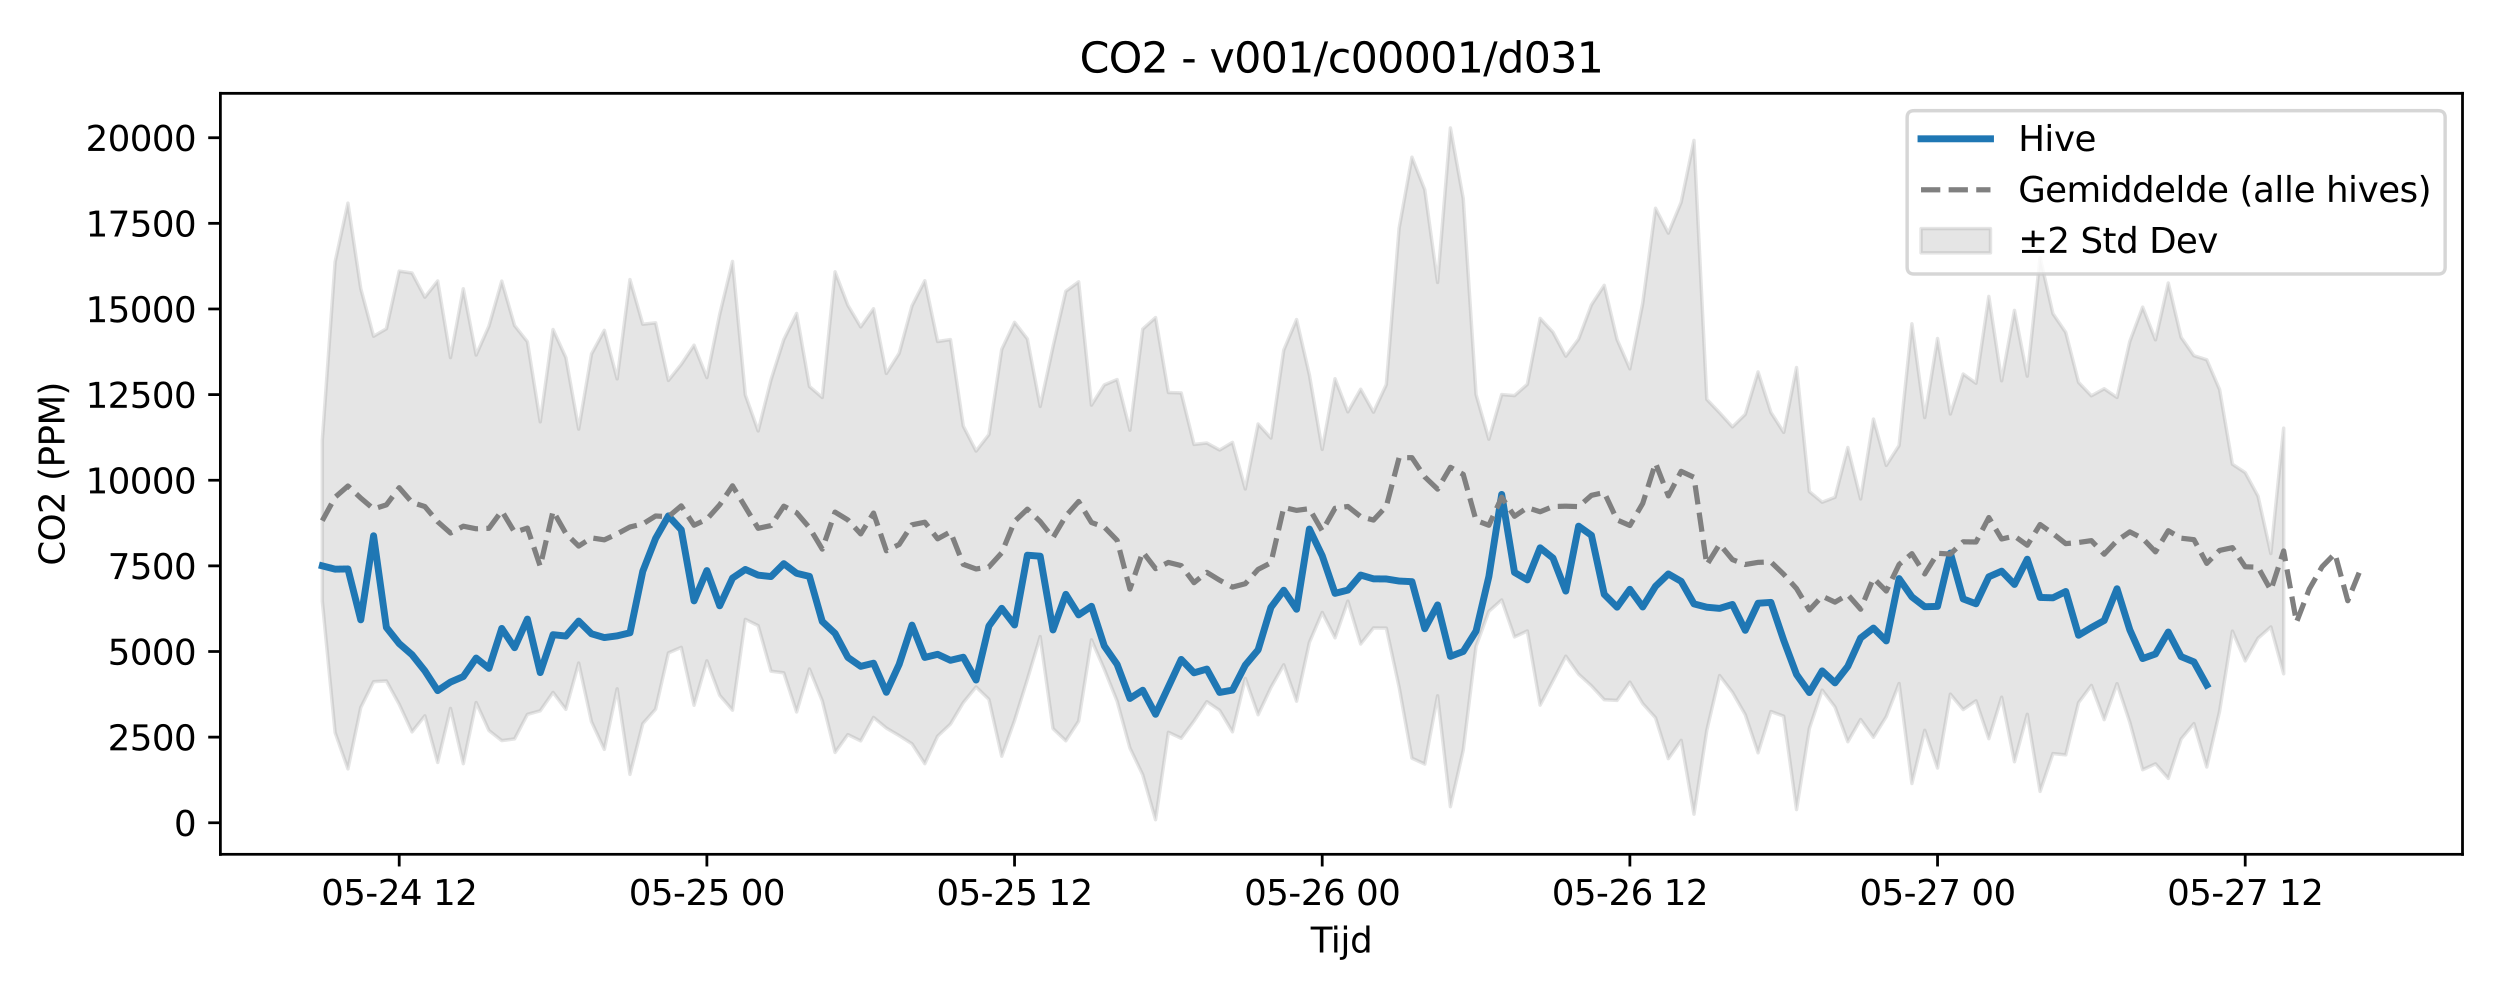 <?xml version="1.0" encoding="utf-8" standalone="no"?>
<!DOCTYPE svg PUBLIC "-//W3C//DTD SVG 1.1//EN"
  "http://www.w3.org/Graphics/SVG/1.1/DTD/svg11.dtd">
<svg xmlns:xlink="http://www.w3.org/1999/xlink" width="720pt" height="288pt" viewBox="0 0 720 288" xmlns="http://www.w3.org/2000/svg" version="1.1">
 <defs>
  <style type="text/css">*{stroke-linejoin: round; stroke-linecap: butt}</style>
 </defs>
 <g id="figure_1">
  <g id="patch_1">
   <path d="M 0 288 
L 720 288 
L 720 0 
L 0 0 
z
" style="fill: #ffffff"/>
  </g>
  <g id="axes_1">
   <g id="patch_2">
    <path d="M 63.47 246.04 
L 709.2 246.04 
L 709.2 26.88 
L 63.47 26.88 
z
" style="fill: #ffffff"/>
   </g>
   <g id="FillBetweenPolyCollection_1">
    <defs>
     <path id="mc19791fa30" d="M 92.821 -161.198 
L 92.821 -114.88 
L 96.513 -77.019 
L 100.205 -66.556 
L 103.897 -84.226 
L 107.589 -91.671 
L 111.281 -91.889 
L 114.973 -85.159 
L 118.665 -77.21 
L 122.357 -81.837 
L 126.049 -68.411 
L 129.741 -83.978 
L 133.433 -68.057 
L 137.125 -85.681 
L 140.817 -77.602 
L 144.509 -74.699 
L 148.201 -75.198 
L 151.893 -82.258 
L 155.585 -83.288 
L 159.277 -88.583 
L 162.969 -83.701 
L 166.661 -97.043 
L 170.353 -80.137 
L 174.045 -72.18 
L 177.737 -89.615 
L 181.429 -64.968 
L 185.121 -79.576 
L 188.813 -83.764 
L 192.505 -99.962 
L 196.197 -101.563 
L 199.889 -84.878 
L 203.581 -97.674 
L 207.273 -87.753 
L 210.965 -83.465 
L 214.657 -109.619 
L 218.349 -107.804 
L 222.041 -94.693 
L 225.733 -94.223 
L 229.425 -82.958 
L 233.117 -95.328 
L 236.809 -86.18 
L 240.501 -71.297 
L 244.193 -76.434 
L 247.885 -74.62 
L 251.577 -81.383 
L 255.269 -78.308 
L 258.961 -76.134 
L 262.653 -73.774 
L 266.345 -68.051 
L 270.037 -75.991 
L 273.729 -79.459 
L 277.421 -85.636 
L 281.113 -90.169 
L 284.805 -86.59 
L 288.497 -70.209 
L 292.189 -80.503 
L 295.881 -92.334 
L 299.573 -104.668 
L 303.265 -78.169 
L 306.957 -74.65 
L 310.649 -80.3 
L 314.341 -103.726 
L 318.033 -95.259 
L 321.725 -86.086 
L 325.417 -72.586 
L 329.109 -64.861 
L 332.801 -51.922 
L 336.493 -77.099 
L 340.185 -75.369 
L 343.877 -80.362 
L 347.569 -85.912 
L 351.261 -83.409 
L 354.953 -77.233 
L 358.645 -92.607 
L 362.337 -82.143 
L 366.029 -90.005 
L 369.721 -96.538 
L 373.413 -86.05 
L 377.105 -102.989 
L 380.797 -111.616 
L 384.489 -104.304 
L 388.181 -114.879 
L 391.873 -102.519 
L 395.565 -107.147 
L 399.257 -107.103 
L 402.949 -90.116 
L 406.641 -69.644 
L 410.333 -67.937 
L 414.025 -87.611 
L 417.717 -55.672 
L 421.409 -71.935 
L 425.101 -101.881 
L 428.793 -111.933 
L 432.485 -115.22 
L 436.177 -104.557 
L 439.869 -106.288 
L 443.561 -84.926 
L 447.253 -91.91 
L 450.945 -99.021 
L 454.637 -93.837 
L 458.329 -90.491 
L 462.021 -86.479 
L 465.713 -86.29 
L 469.405 -91.539 
L 473.097 -85.381 
L 476.789 -81.266 
L 480.481 -69.502 
L 484.173 -74.78 
L 487.865 -53.511 
L 491.557 -77.658 
L 495.249 -93.443 
L 498.941 -88.607 
L 502.633 -82.178 
L 506.325 -71.191 
L 510.017 -83.08 
L 513.709 -81.737 
L 517.401 -54.832 
L 521.093 -78.198 
L 524.785 -89.237 
L 528.477 -84.38 
L 532.169 -74.37 
L 535.861 -80.794 
L 539.553 -75.671 
L 543.245 -81.599 
L 546.937 -91.154 
L 550.629 -62.337 
L 554.321 -77.671 
L 558.013 -66.802 
L 561.705 -88.087 
L 565.397 -83.638 
L 569.089 -86.172 
L 572.781 -75.256 
L 576.473 -87.206 
L 580.165 -68.607 
L 583.857 -82.286 
L 587.549 -60.064 
L 591.241 -70.975 
L 594.933 -70.595 
L 598.625 -85.647 
L 602.317 -90.593 
L 606.009 -80.731 
L 609.701 -91.096 
L 613.393 -79.972 
L 617.085 -66.32 
L 620.777 -68.007 
L 624.469 -63.81 
L 628.161 -75.148 
L 631.853 -79.601 
L 635.545 -67.099 
L 639.237 -83.131 
L 642.929 -106.243 
L 646.621 -97.657 
L 650.313 -104.204 
L 654.005 -107.452 
L 657.697 -93.946 
L 657.697 -164.709 
L 657.697 -164.709 
L 654.005 -128.573 
L 650.313 -145.093 
L 646.621 -151.879 
L 642.929 -154.314 
L 639.237 -175.83 
L 635.545 -184.393 
L 631.853 -185.555 
L 628.161 -190.863 
L 624.469 -206.497 
L 620.777 -190.124 
L 617.085 -199.547 
L 613.393 -189.683 
L 609.701 -173.523 
L 606.009 -176.043 
L 602.317 -174.006 
L 598.625 -177.885 
L 594.933 -192.266 
L 591.241 -197.677 
L 587.549 -213.821 
L 583.857 -179.66 
L 580.165 -198.612 
L 576.473 -178.333 
L 572.781 -202.637 
L 569.089 -177.631 
L 565.397 -180.282 
L 561.705 -168.761 
L 558.013 -190.515 
L 554.321 -167.745 
L 550.629 -194.757 
L 546.937 -159.707 
L 543.245 -153.961 
L 539.553 -167.312 
L 535.861 -144.293 
L 532.169 -159.122 
L 528.477 -144.785 
L 524.785 -143.363 
L 521.093 -146.423 
L 517.401 -182.154 
L 513.709 -163.462 
L 510.017 -169.251 
L 506.325 -180.89 
L 502.633 -168.673 
L 498.941 -165.054 
L 495.249 -169.13 
L 491.557 -172.977 
L 487.865 -247.566 
L 484.173 -229.729 
L 480.481 -220.857 
L 476.789 -228.027 
L 473.097 -200.628 
L 469.405 -181.774 
L 465.713 -190.231 
L 462.021 -205.832 
L 458.329 -200.197 
L 454.637 -190.349 
L 450.945 -185.421 
L 447.253 -192.324 
L 443.561 -196.3 
L 439.869 -177.308 
L 436.177 -174.062 
L 432.485 -174.373 
L 428.793 -161.507 
L 425.101 -174.38 
L 421.409 -230.834 
L 417.717 -251.158 
L 414.025 -206.643 
L 410.333 -233.367 
L 406.641 -242.734 
L 402.949 -222.295 
L 399.257 -177.239 
L 395.565 -169.291 
L 391.873 -175.906 
L 388.181 -169.389 
L 384.489 -178.925 
L 380.797 -158.568 
L 377.105 -180.019 
L 373.413 -195.972 
L 369.721 -187.162 
L 366.029 -161.844 
L 362.337 -165.895 
L 358.645 -147.176 
L 354.953 -160.6 
L 351.261 -158.396 
L 347.569 -160.421 
L 343.877 -160.007 
L 340.185 -174.848 
L 336.493 -174.953 
L 332.801 -196.54 
L 329.109 -193.228 
L 325.417 -164.099 
L 321.725 -178.695 
L 318.033 -177.146 
L 314.341 -171.321 
L 310.649 -206.839 
L 306.957 -204.124 
L 303.265 -188.127 
L 299.573 -170.939 
L 295.881 -190.393 
L 292.189 -195.177 
L 288.497 -187.37 
L 284.805 -162.854 
L 281.113 -158.102 
L 277.421 -165.312 
L 273.729 -190.208 
L 270.037 -189.643 
L 266.345 -207.154 
L 262.653 -199.933 
L 258.961 -186.258 
L 255.269 -180.446 
L 251.577 -199.084 
L 247.885 -193.852 
L 244.193 -200.08 
L 240.501 -209.724 
L 236.809 -173.524 
L 233.117 -176.707 
L 229.425 -197.728 
L 225.733 -190.209 
L 222.041 -178.582 
L 218.349 -163.887 
L 214.657 -174.266 
L 210.965 -212.708 
L 207.273 -197.469 
L 203.581 -179.252 
L 199.889 -188.586 
L 196.197 -183.063 
L 192.505 -178.434 
L 188.813 -195.025 
L 185.121 -194.627 
L 181.429 -207.498 
L 177.737 -178.886 
L 174.045 -192.867 
L 170.353 -186.048 
L 166.661 -164.414 
L 162.969 -185.01 
L 159.277 -193.104 
L 155.585 -166.5 
L 151.893 -189.577 
L 148.201 -194.237 
L 144.509 -207.041 
L 140.817 -194.094 
L 137.125 -185.749 
L 133.433 -204.843 
L 129.741 -185.007 
L 126.049 -207.093 
L 122.357 -202.4 
L 118.665 -209.374 
L 114.973 -209.922 
L 111.281 -193.316 
L 107.589 -191.162 
L 103.897 -204.897 
L 100.205 -229.493 
L 96.513 -212.601 
L 92.821 -161.198 
z
" style="stroke: #808080; stroke-opacity: 0.2"/>
    </defs>
    <g clip-path="url(#p6716d8d3ad)">
     <use xlink:href="#mc19791fa30" x="0" y="288" style="fill: #808080; fill-opacity: 0.2; stroke: #808080; stroke-opacity: 0.2"/>
    </g>
   </g>
   <g id="matplotlib.axis_1">
    <g id="xtick_1">
     <g id="line2d_1">
      <defs>
       <path id="m8160d47eeb" d="M 0 0 
L 0 3.5 
" style="stroke: #000000; stroke-width: 0.8"/>
      </defs>
      <g>
       <use xlink:href="#m8160d47eeb" x="114.973" y="246.04" style="stroke: #000000; stroke-width: 0.8"/>
      </g>
     </g>
     <g id="text_1">
      <!-- 05-24 12 -->
      <g transform="translate(92.493 260.638) scale(0.1 -0.1)">
       <defs>
        <path id="DejaVuSans-30" d="M 2034 4250 
Q 1547 4250 1301 3770 
Q 1056 3291 1056 2328 
Q 1056 1369 1301 889 
Q 1547 409 2034 409 
Q 2525 409 2770 889 
Q 3016 1369 3016 2328 
Q 3016 3291 2770 3770 
Q 2525 4250 2034 4250 
z
M 2034 4750 
Q 2819 4750 3233 4129 
Q 3647 3509 3647 2328 
Q 3647 1150 3233 529 
Q 2819 -91 2034 -91 
Q 1250 -91 836 529 
Q 422 1150 422 2328 
Q 422 3509 836 4129 
Q 1250 4750 2034 4750 
z
" transform="scale(0.016)"/>
        <path id="DejaVuSans-35" d="M 691 4666 
L 3169 4666 
L 3169 4134 
L 1269 4134 
L 1269 2991 
Q 1406 3038 1543 3061 
Q 1681 3084 1819 3084 
Q 2600 3084 3056 2656 
Q 3513 2228 3513 1497 
Q 3513 744 3044 326 
Q 2575 -91 1722 -91 
Q 1428 -91 1123 -41 
Q 819 9 494 109 
L 494 744 
Q 775 591 1075 516 
Q 1375 441 1709 441 
Q 2250 441 2565 725 
Q 2881 1009 2881 1497 
Q 2881 1984 2565 2268 
Q 2250 2553 1709 2553 
Q 1456 2553 1204 2497 
Q 953 2441 691 2322 
L 691 4666 
z
" transform="scale(0.016)"/>
        <path id="DejaVuSans-2d" d="M 313 2009 
L 1997 2009 
L 1997 1497 
L 313 1497 
L 313 2009 
z
" transform="scale(0.016)"/>
        <path id="DejaVuSans-32" d="M 1228 531 
L 3431 531 
L 3431 0 
L 469 0 
L 469 531 
Q 828 903 1448 1529 
Q 2069 2156 2228 2338 
Q 2531 2678 2651 2914 
Q 2772 3150 2772 3378 
Q 2772 3750 2511 3984 
Q 2250 4219 1831 4219 
Q 1534 4219 1204 4116 
Q 875 4013 500 3803 
L 500 4441 
Q 881 4594 1212 4672 
Q 1544 4750 1819 4750 
Q 2544 4750 2975 4387 
Q 3406 4025 3406 3419 
Q 3406 3131 3298 2873 
Q 3191 2616 2906 2266 
Q 2828 2175 2409 1742 
Q 1991 1309 1228 531 
z
" transform="scale(0.016)"/>
        <path id="DejaVuSans-34" d="M 2419 4116 
L 825 1625 
L 2419 1625 
L 2419 4116 
z
M 2253 4666 
L 3047 4666 
L 3047 1625 
L 3713 1625 
L 3713 1100 
L 3047 1100 
L 3047 0 
L 2419 0 
L 2419 1100 
L 313 1100 
L 313 1709 
L 2253 4666 
z
" transform="scale(0.016)"/>
        <path id="DejaVuSans-20" transform="scale(0.016)"/>
        <path id="DejaVuSans-31" d="M 794 531 
L 1825 531 
L 1825 4091 
L 703 3866 
L 703 4441 
L 1819 4666 
L 2450 4666 
L 2450 531 
L 3481 531 
L 3481 0 
L 794 0 
L 794 531 
z
" transform="scale(0.016)"/>
       </defs>
       <use xlink:href="#DejaVuSans-30"/>
       <use xlink:href="#DejaVuSans-35" transform="translate(63.623 0)"/>
       <use xlink:href="#DejaVuSans-2d" transform="translate(127.246 0)"/>
       <use xlink:href="#DejaVuSans-32" transform="translate(163.33 0)"/>
       <use xlink:href="#DejaVuSans-34" transform="translate(226.953 0)"/>
       <use xlink:href="#DejaVuSans-20" transform="translate(290.576 0)"/>
       <use xlink:href="#DejaVuSans-31" transform="translate(322.363 0)"/>
       <use xlink:href="#DejaVuSans-32" transform="translate(385.986 0)"/>
      </g>
     </g>
    </g>
    <g id="xtick_2">
     <g id="line2d_2">
      <g>
       <use xlink:href="#m8160d47eeb" x="203.581" y="246.04" style="stroke: #000000; stroke-width: 0.8"/>
      </g>
     </g>
     <g id="text_2">
      <!-- 05-25 00 -->
      <g transform="translate(181.101 260.638) scale(0.1 -0.1)">
       <use xlink:href="#DejaVuSans-30"/>
       <use xlink:href="#DejaVuSans-35" transform="translate(63.623 0)"/>
       <use xlink:href="#DejaVuSans-2d" transform="translate(127.246 0)"/>
       <use xlink:href="#DejaVuSans-32" transform="translate(163.33 0)"/>
       <use xlink:href="#DejaVuSans-35" transform="translate(226.953 0)"/>
       <use xlink:href="#DejaVuSans-20" transform="translate(290.576 0)"/>
       <use xlink:href="#DejaVuSans-30" transform="translate(322.363 0)"/>
       <use xlink:href="#DejaVuSans-30" transform="translate(385.986 0)"/>
      </g>
     </g>
    </g>
    <g id="xtick_3">
     <g id="line2d_3">
      <g>
       <use xlink:href="#m8160d47eeb" x="292.189" y="246.04" style="stroke: #000000; stroke-width: 0.8"/>
      </g>
     </g>
     <g id="text_3">
      <!-- 05-25 12 -->
      <g transform="translate(269.709 260.638) scale(0.1 -0.1)">
       <use xlink:href="#DejaVuSans-30"/>
       <use xlink:href="#DejaVuSans-35" transform="translate(63.623 0)"/>
       <use xlink:href="#DejaVuSans-2d" transform="translate(127.246 0)"/>
       <use xlink:href="#DejaVuSans-32" transform="translate(163.33 0)"/>
       <use xlink:href="#DejaVuSans-35" transform="translate(226.953 0)"/>
       <use xlink:href="#DejaVuSans-20" transform="translate(290.576 0)"/>
       <use xlink:href="#DejaVuSans-31" transform="translate(322.363 0)"/>
       <use xlink:href="#DejaVuSans-32" transform="translate(385.986 0)"/>
      </g>
     </g>
    </g>
    <g id="xtick_4">
     <g id="line2d_4">
      <g>
       <use xlink:href="#m8160d47eeb" x="380.797" y="246.04" style="stroke: #000000; stroke-width: 0.8"/>
      </g>
     </g>
     <g id="text_4">
      <!-- 05-26 00 -->
      <g transform="translate(358.317 260.638) scale(0.1 -0.1)">
       <defs>
        <path id="DejaVuSans-36" d="M 2113 2584 
Q 1688 2584 1439 2293 
Q 1191 2003 1191 1497 
Q 1191 994 1439 701 
Q 1688 409 2113 409 
Q 2538 409 2786 701 
Q 3034 994 3034 1497 
Q 3034 2003 2786 2293 
Q 2538 2584 2113 2584 
z
M 3366 4563 
L 3366 3988 
Q 3128 4100 2886 4159 
Q 2644 4219 2406 4219 
Q 1781 4219 1451 3797 
Q 1122 3375 1075 2522 
Q 1259 2794 1537 2939 
Q 1816 3084 2150 3084 
Q 2853 3084 3261 2657 
Q 3669 2231 3669 1497 
Q 3669 778 3244 343 
Q 2819 -91 2113 -91 
Q 1303 -91 875 529 
Q 447 1150 447 2328 
Q 447 3434 972 4092 
Q 1497 4750 2381 4750 
Q 2619 4750 2861 4703 
Q 3103 4656 3366 4563 
z
" transform="scale(0.016)"/>
       </defs>
       <use xlink:href="#DejaVuSans-30"/>
       <use xlink:href="#DejaVuSans-35" transform="translate(63.623 0)"/>
       <use xlink:href="#DejaVuSans-2d" transform="translate(127.246 0)"/>
       <use xlink:href="#DejaVuSans-32" transform="translate(163.33 0)"/>
       <use xlink:href="#DejaVuSans-36" transform="translate(226.953 0)"/>
       <use xlink:href="#DejaVuSans-20" transform="translate(290.576 0)"/>
       <use xlink:href="#DejaVuSans-30" transform="translate(322.363 0)"/>
       <use xlink:href="#DejaVuSans-30" transform="translate(385.986 0)"/>
      </g>
     </g>
    </g>
    <g id="xtick_5">
     <g id="line2d_5">
      <g>
       <use xlink:href="#m8160d47eeb" x="469.405" y="246.04" style="stroke: #000000; stroke-width: 0.8"/>
      </g>
     </g>
     <g id="text_5">
      <!-- 05-26 12 -->
      <g transform="translate(446.924 260.638) scale(0.1 -0.1)">
       <use xlink:href="#DejaVuSans-30"/>
       <use xlink:href="#DejaVuSans-35" transform="translate(63.623 0)"/>
       <use xlink:href="#DejaVuSans-2d" transform="translate(127.246 0)"/>
       <use xlink:href="#DejaVuSans-32" transform="translate(163.33 0)"/>
       <use xlink:href="#DejaVuSans-36" transform="translate(226.953 0)"/>
       <use xlink:href="#DejaVuSans-20" transform="translate(290.576 0)"/>
       <use xlink:href="#DejaVuSans-31" transform="translate(322.363 0)"/>
       <use xlink:href="#DejaVuSans-32" transform="translate(385.986 0)"/>
      </g>
     </g>
    </g>
    <g id="xtick_6">
     <g id="line2d_6">
      <g>
       <use xlink:href="#m8160d47eeb" x="558.013" y="246.04" style="stroke: #000000; stroke-width: 0.8"/>
      </g>
     </g>
     <g id="text_6">
      <!-- 05-27 00 -->
      <g transform="translate(535.532 260.638) scale(0.1 -0.1)">
       <defs>
        <path id="DejaVuSans-37" d="M 525 4666 
L 3525 4666 
L 3525 4397 
L 1831 0 
L 1172 0 
L 2766 4134 
L 525 4134 
L 525 4666 
z
" transform="scale(0.016)"/>
       </defs>
       <use xlink:href="#DejaVuSans-30"/>
       <use xlink:href="#DejaVuSans-35" transform="translate(63.623 0)"/>
       <use xlink:href="#DejaVuSans-2d" transform="translate(127.246 0)"/>
       <use xlink:href="#DejaVuSans-32" transform="translate(163.33 0)"/>
       <use xlink:href="#DejaVuSans-37" transform="translate(226.953 0)"/>
       <use xlink:href="#DejaVuSans-20" transform="translate(290.576 0)"/>
       <use xlink:href="#DejaVuSans-30" transform="translate(322.363 0)"/>
       <use xlink:href="#DejaVuSans-30" transform="translate(385.986 0)"/>
      </g>
     </g>
    </g>
    <g id="xtick_7">
     <g id="line2d_7">
      <g>
       <use xlink:href="#m8160d47eeb" x="646.621" y="246.04" style="stroke: #000000; stroke-width: 0.8"/>
      </g>
     </g>
     <g id="text_7">
      <!-- 05-27 12 -->
      <g transform="translate(624.14 260.638) scale(0.1 -0.1)">
       <use xlink:href="#DejaVuSans-30"/>
       <use xlink:href="#DejaVuSans-35" transform="translate(63.623 0)"/>
       <use xlink:href="#DejaVuSans-2d" transform="translate(127.246 0)"/>
       <use xlink:href="#DejaVuSans-32" transform="translate(163.33 0)"/>
       <use xlink:href="#DejaVuSans-37" transform="translate(226.953 0)"/>
       <use xlink:href="#DejaVuSans-20" transform="translate(290.576 0)"/>
       <use xlink:href="#DejaVuSans-31" transform="translate(322.363 0)"/>
       <use xlink:href="#DejaVuSans-32" transform="translate(385.986 0)"/>
      </g>
     </g>
    </g>
    <g id="text_8">
     <!-- Tijd -->
     <g transform="translate(377.485 274.317) scale(0.1 -0.1)">
      <defs>
       <path id="DejaVuSans-54" d="M -19 4666 
L 3928 4666 
L 3928 4134 
L 2272 4134 
L 2272 0 
L 1638 0 
L 1638 4134 
L -19 4134 
L -19 4666 
z
" transform="scale(0.016)"/>
       <path id="DejaVuSans-69" d="M 603 3500 
L 1178 3500 
L 1178 0 
L 603 0 
L 603 3500 
z
M 603 4863 
L 1178 4863 
L 1178 4134 
L 603 4134 
L 603 4863 
z
" transform="scale(0.016)"/>
       <path id="DejaVuSans-6a" d="M 603 3500 
L 1178 3500 
L 1178 -63 
Q 1178 -731 923 -1031 
Q 669 -1331 103 -1331 
L -116 -1331 
L -116 -844 
L 38 -844 
Q 366 -844 484 -692 
Q 603 -541 603 -63 
L 603 3500 
z
M 603 4863 
L 1178 4863 
L 1178 4134 
L 603 4134 
L 603 4863 
z
" transform="scale(0.016)"/>
       <path id="DejaVuSans-64" d="M 2906 2969 
L 2906 4863 
L 3481 4863 
L 3481 0 
L 2906 0 
L 2906 525 
Q 2725 213 2448 61 
Q 2172 -91 1784 -91 
Q 1150 -91 751 415 
Q 353 922 353 1747 
Q 353 2572 751 3078 
Q 1150 3584 1784 3584 
Q 2172 3584 2448 3432 
Q 2725 3281 2906 2969 
z
M 947 1747 
Q 947 1113 1208 752 
Q 1469 391 1925 391 
Q 2381 391 2643 752 
Q 2906 1113 2906 1747 
Q 2906 2381 2643 2742 
Q 2381 3103 1925 3103 
Q 1469 3103 1208 2742 
Q 947 2381 947 1747 
z
" transform="scale(0.016)"/>
      </defs>
      <use xlink:href="#DejaVuSans-54"/>
      <use xlink:href="#DejaVuSans-69" transform="translate(57.959 0)"/>
      <use xlink:href="#DejaVuSans-6a" transform="translate(85.742 0)"/>
      <use xlink:href="#DejaVuSans-64" transform="translate(113.525 0)"/>
     </g>
    </g>
   </g>
   <g id="matplotlib.axis_2">
    <g id="ytick_1">
     <g id="line2d_8">
      <defs>
       <path id="m7760400a8f" d="M 0 0 
L -3.5 0 
" style="stroke: #000000; stroke-width: 0.8"/>
      </defs>
      <g>
       <use xlink:href="#m7760400a8f" x="63.47" y="236.954" style="stroke: #000000; stroke-width: 0.8"/>
      </g>
     </g>
     <g id="text_9">
      <!-- 0 -->
      <g transform="translate(50.108 240.753) scale(0.1 -0.1)">
       <use xlink:href="#DejaVuSans-30"/>
      </g>
     </g>
    </g>
    <g id="ytick_2">
     <g id="line2d_9">
      <g>
       <use xlink:href="#m7760400a8f" x="63.47" y="212.292" style="stroke: #000000; stroke-width: 0.8"/>
      </g>
     </g>
     <g id="text_10">
      <!-- 2500 -->
      <g transform="translate(31.02 216.091) scale(0.1 -0.1)">
       <use xlink:href="#DejaVuSans-32"/>
       <use xlink:href="#DejaVuSans-35" transform="translate(63.623 0)"/>
       <use xlink:href="#DejaVuSans-30" transform="translate(127.246 0)"/>
       <use xlink:href="#DejaVuSans-30" transform="translate(190.869 0)"/>
      </g>
     </g>
    </g>
    <g id="ytick_3">
     <g id="line2d_10">
      <g>
       <use xlink:href="#m7760400a8f" x="63.47" y="187.631" style="stroke: #000000; stroke-width: 0.8"/>
      </g>
     </g>
     <g id="text_11">
      <!-- 5000 -->
      <g transform="translate(31.02 191.43) scale(0.1 -0.1)">
       <use xlink:href="#DejaVuSans-35"/>
       <use xlink:href="#DejaVuSans-30" transform="translate(63.623 0)"/>
       <use xlink:href="#DejaVuSans-30" transform="translate(127.246 0)"/>
       <use xlink:href="#DejaVuSans-30" transform="translate(190.869 0)"/>
      </g>
     </g>
    </g>
    <g id="ytick_4">
     <g id="line2d_11">
      <g>
       <use xlink:href="#m7760400a8f" x="63.47" y="162.969" style="stroke: #000000; stroke-width: 0.8"/>
      </g>
     </g>
     <g id="text_12">
      <!-- 7500 -->
      <g transform="translate(31.02 166.768) scale(0.1 -0.1)">
       <use xlink:href="#DejaVuSans-37"/>
       <use xlink:href="#DejaVuSans-35" transform="translate(63.623 0)"/>
       <use xlink:href="#DejaVuSans-30" transform="translate(127.246 0)"/>
       <use xlink:href="#DejaVuSans-30" transform="translate(190.869 0)"/>
      </g>
     </g>
    </g>
    <g id="ytick_5">
     <g id="line2d_12">
      <g>
       <use xlink:href="#m7760400a8f" x="63.47" y="138.308" style="stroke: #000000; stroke-width: 0.8"/>
      </g>
     </g>
     <g id="text_13">
      <!-- 10000 -->
      <g transform="translate(24.657 142.107) scale(0.1 -0.1)">
       <use xlink:href="#DejaVuSans-31"/>
       <use xlink:href="#DejaVuSans-30" transform="translate(63.623 0)"/>
       <use xlink:href="#DejaVuSans-30" transform="translate(127.246 0)"/>
       <use xlink:href="#DejaVuSans-30" transform="translate(190.869 0)"/>
       <use xlink:href="#DejaVuSans-30" transform="translate(254.492 0)"/>
      </g>
     </g>
    </g>
    <g id="ytick_6">
     <g id="line2d_13">
      <g>
       <use xlink:href="#m7760400a8f" x="63.47" y="113.646" style="stroke: #000000; stroke-width: 0.8"/>
      </g>
     </g>
     <g id="text_14">
      <!-- 12500 -->
      <g transform="translate(24.657 117.445) scale(0.1 -0.1)">
       <use xlink:href="#DejaVuSans-31"/>
       <use xlink:href="#DejaVuSans-32" transform="translate(63.623 0)"/>
       <use xlink:href="#DejaVuSans-35" transform="translate(127.246 0)"/>
       <use xlink:href="#DejaVuSans-30" transform="translate(190.869 0)"/>
       <use xlink:href="#DejaVuSans-30" transform="translate(254.492 0)"/>
      </g>
     </g>
    </g>
    <g id="ytick_7">
     <g id="line2d_14">
      <g>
       <use xlink:href="#m7760400a8f" x="63.47" y="88.984" style="stroke: #000000; stroke-width: 0.8"/>
      </g>
     </g>
     <g id="text_15">
      <!-- 15000 -->
      <g transform="translate(24.657 92.784) scale(0.1 -0.1)">
       <use xlink:href="#DejaVuSans-31"/>
       <use xlink:href="#DejaVuSans-35" transform="translate(63.623 0)"/>
       <use xlink:href="#DejaVuSans-30" transform="translate(127.246 0)"/>
       <use xlink:href="#DejaVuSans-30" transform="translate(190.869 0)"/>
       <use xlink:href="#DejaVuSans-30" transform="translate(254.492 0)"/>
      </g>
     </g>
    </g>
    <g id="ytick_8">
     <g id="line2d_15">
      <g>
       <use xlink:href="#m7760400a8f" x="63.47" y="64.323" style="stroke: #000000; stroke-width: 0.8"/>
      </g>
     </g>
     <g id="text_16">
      <!-- 17500 -->
      <g transform="translate(24.657 68.122) scale(0.1 -0.1)">
       <use xlink:href="#DejaVuSans-31"/>
       <use xlink:href="#DejaVuSans-37" transform="translate(63.623 0)"/>
       <use xlink:href="#DejaVuSans-35" transform="translate(127.246 0)"/>
       <use xlink:href="#DejaVuSans-30" transform="translate(190.869 0)"/>
       <use xlink:href="#DejaVuSans-30" transform="translate(254.492 0)"/>
      </g>
     </g>
    </g>
    <g id="ytick_9">
     <g id="line2d_16">
      <g>
       <use xlink:href="#m7760400a8f" x="63.47" y="39.661" style="stroke: #000000; stroke-width: 0.8"/>
      </g>
     </g>
     <g id="text_17">
      <!-- 20000 -->
      <g transform="translate(24.657 43.46) scale(0.1 -0.1)">
       <use xlink:href="#DejaVuSans-32"/>
       <use xlink:href="#DejaVuSans-30" transform="translate(63.623 0)"/>
       <use xlink:href="#DejaVuSans-30" transform="translate(127.246 0)"/>
       <use xlink:href="#DejaVuSans-30" transform="translate(190.869 0)"/>
       <use xlink:href="#DejaVuSans-30" transform="translate(254.492 0)"/>
      </g>
     </g>
    </g>
    <g id="text_18">
     <!-- CO2 (PPM) -->
     <g transform="translate(18.578 162.903) rotate(-90) scale(0.1 -0.1)">
      <defs>
       <path id="DejaVuSans-43" d="M 4122 4306 
L 4122 3641 
Q 3803 3938 3442 4084 
Q 3081 4231 2675 4231 
Q 1875 4231 1450 3742 
Q 1025 3253 1025 2328 
Q 1025 1406 1450 917 
Q 1875 428 2675 428 
Q 3081 428 3442 575 
Q 3803 722 4122 1019 
L 4122 359 
Q 3791 134 3420 21 
Q 3050 -91 2638 -91 
Q 1578 -91 968 557 
Q 359 1206 359 2328 
Q 359 3453 968 4101 
Q 1578 4750 2638 4750 
Q 3056 4750 3426 4639 
Q 3797 4528 4122 4306 
z
" transform="scale(0.016)"/>
       <path id="DejaVuSans-4f" d="M 2522 4238 
Q 1834 4238 1429 3725 
Q 1025 3213 1025 2328 
Q 1025 1447 1429 934 
Q 1834 422 2522 422 
Q 3209 422 3611 934 
Q 4013 1447 4013 2328 
Q 4013 3213 3611 3725 
Q 3209 4238 2522 4238 
z
M 2522 4750 
Q 3503 4750 4090 4092 
Q 4678 3434 4678 2328 
Q 4678 1225 4090 567 
Q 3503 -91 2522 -91 
Q 1538 -91 948 565 
Q 359 1222 359 2328 
Q 359 3434 948 4092 
Q 1538 4750 2522 4750 
z
" transform="scale(0.016)"/>
       <path id="DejaVuSans-28" d="M 1984 4856 
Q 1566 4138 1362 3434 
Q 1159 2731 1159 2009 
Q 1159 1288 1364 580 
Q 1569 -128 1984 -844 
L 1484 -844 
Q 1016 -109 783 600 
Q 550 1309 550 2009 
Q 550 2706 781 3412 
Q 1013 4119 1484 4856 
L 1984 4856 
z
" transform="scale(0.016)"/>
       <path id="DejaVuSans-50" d="M 1259 4147 
L 1259 2394 
L 2053 2394 
Q 2494 2394 2734 2622 
Q 2975 2850 2975 3272 
Q 2975 3691 2734 3919 
Q 2494 4147 2053 4147 
L 1259 4147 
z
M 628 4666 
L 2053 4666 
Q 2838 4666 3239 4311 
Q 3641 3956 3641 3272 
Q 3641 2581 3239 2228 
Q 2838 1875 2053 1875 
L 1259 1875 
L 1259 0 
L 628 0 
L 628 4666 
z
" transform="scale(0.016)"/>
       <path id="DejaVuSans-4d" d="M 628 4666 
L 1569 4666 
L 2759 1491 
L 3956 4666 
L 4897 4666 
L 4897 0 
L 4281 0 
L 4281 4097 
L 3078 897 
L 2444 897 
L 1241 4097 
L 1241 0 
L 628 0 
L 628 4666 
z
" transform="scale(0.016)"/>
       <path id="DejaVuSans-29" d="M 513 4856 
L 1013 4856 
Q 1481 4119 1714 3412 
Q 1947 2706 1947 2009 
Q 1947 1309 1714 600 
Q 1481 -109 1013 -844 
L 513 -844 
Q 928 -128 1133 580 
Q 1338 1288 1338 2009 
Q 1338 2731 1133 3434 
Q 928 4138 513 4856 
z
" transform="scale(0.016)"/>
      </defs>
      <use xlink:href="#DejaVuSans-43"/>
      <use xlink:href="#DejaVuSans-4f" transform="translate(69.824 0)"/>
      <use xlink:href="#DejaVuSans-32" transform="translate(148.535 0)"/>
      <use xlink:href="#DejaVuSans-20" transform="translate(212.158 0)"/>
      <use xlink:href="#DejaVuSans-28" transform="translate(243.945 0)"/>
      <use xlink:href="#DejaVuSans-50" transform="translate(282.959 0)"/>
      <use xlink:href="#DejaVuSans-50" transform="translate(343.262 0)"/>
      <use xlink:href="#DejaVuSans-4d" transform="translate(403.564 0)"/>
      <use xlink:href="#DejaVuSans-29" transform="translate(489.844 0)"/>
     </g>
    </g>
   </g>
   <g id="line2d_17">
    <path d="M 92.821 162.969 
L 96.513 163.923 
L 100.205 163.86 
L 103.897 178.509 
L 107.589 154.305 
L 111.281 180.702 
L 114.973 185.352 
L 118.665 188.565 
L 122.357 193.204 
L 126.049 198.893 
L 129.741 196.437 
L 133.433 194.842 
L 137.125 189.525 
L 140.817 192.481 
L 144.509 180.992 
L 148.201 186.532 
L 151.893 178.302 
L 155.585 193.704 
L 159.277 182.79 
L 162.969 183.182 
L 166.661 178.874 
L 170.353 182.534 
L 174.045 183.619 
L 177.737 183.129 
L 181.429 182.245 
L 185.121 164.531 
L 188.813 155.071 
L 192.505 148.58 
L 196.197 152.569 
L 199.889 173.044 
L 203.581 164.334 
L 207.273 174.465 
L 210.965 166.488 
L 214.657 164.005 
L 218.349 165.646 
L 222.041 166.047 
L 225.733 162.341 
L 229.425 165.113 
L 233.117 165.998 
L 236.809 178.974 
L 240.501 182.425 
L 244.193 189.337 
L 247.885 191.907 
L 251.577 191.004 
L 255.269 199.379 
L 258.961 191.33 
L 262.653 180.038 
L 266.345 189.337 
L 270.037 188.443 
L 273.729 190.166 
L 277.421 189.283 
L 281.113 195.843 
L 284.805 180.291 
L 288.497 175.201 
L 292.189 179.989 
L 295.881 159.898 
L 299.573 160.184 
L 303.265 181.419 
L 306.957 171.176 
L 310.649 177.082 
L 314.341 174.619 
L 318.033 186.033 
L 321.725 191.346 
L 325.417 201.155 
L 329.109 198.791 
L 332.801 205.709 
L 340.185 189.919 
L 343.877 193.766 
L 347.569 192.695 
L 351.261 199.419 
L 354.953 198.755 
L 358.645 191.554 
L 362.337 187.16 
L 366.029 174.915 
L 369.721 169.989 
L 373.413 175.461 
L 377.105 152.378 
L 380.797 160.052 
L 384.489 170.887 
L 388.181 169.947 
L 391.873 165.619 
L 395.565 166.705 
L 399.257 166.744 
L 402.949 167.342 
L 406.641 167.52 
L 410.333 181.067 
L 414.025 174.225 
L 417.717 189.035 
L 421.409 187.624 
L 425.101 181.761 
L 428.793 166.044 
L 432.485 142.405 
L 436.177 164.847 
L 439.869 167.007 
L 443.561 157.774 
L 447.253 160.723 
L 450.945 170.229 
L 454.637 151.539 
L 458.329 154.167 
L 462.021 171.167 
L 465.713 174.861 
L 469.405 169.72 
L 473.097 174.807 
L 476.789 168.853 
L 480.481 165.3 
L 484.173 167.428 
L 487.865 173.919 
L 491.557 174.879 
L 495.249 175.214 
L 498.941 174.087 
L 502.633 181.528 
L 506.325 173.731 
L 510.017 173.491 
L 513.709 184.402 
L 517.401 194.256 
L 521.093 199.449 
L 524.785 193.221 
L 528.477 196.663 
L 532.169 191.912 
L 535.861 183.747 
L 539.553 180.89 
L 543.245 184.579 
L 546.937 166.642 
L 550.629 171.903 
L 554.321 174.738 
L 558.013 174.642 
L 561.705 159.29 
L 565.397 172.492 
L 569.089 173.886 
L 572.781 166.116 
L 576.473 164.495 
L 580.165 168.316 
L 583.857 161.055 
L 587.549 172.064 
L 591.241 172.168 
L 594.933 170.353 
L 598.625 182.952 
L 602.317 180.742 
L 606.009 178.703 
L 609.701 169.569 
L 613.393 181.406 
L 617.085 189.666 
L 620.777 188.344 
L 624.469 182.028 
L 628.161 189.104 
L 631.853 190.63 
L 635.545 197.298 
L 635.545 197.298 
" clip-path="url(#p6716d8d3ad)" style="fill: none; stroke: #1f77b4; stroke-width: 2; stroke-linecap: square"/>
   </g>
   <g id="line2d_18">
    <path d="M 92.821 149.961 
L 96.513 143.19 
L 100.205 139.975 
L 103.897 143.439 
L 107.589 146.583 
L 111.281 145.397 
L 114.973 140.459 
L 118.665 144.708 
L 122.357 145.882 
L 126.049 150.248 
L 129.741 153.508 
L 133.433 151.55 
L 137.125 152.285 
L 140.817 152.152 
L 144.509 147.13 
L 148.201 153.283 
L 151.893 152.082 
L 155.585 163.106 
L 159.277 147.157 
L 162.969 153.644 
L 166.661 157.272 
L 170.353 154.908 
L 174.045 155.476 
L 177.737 153.75 
L 181.429 151.767 
L 185.121 150.899 
L 188.813 148.605 
L 192.505 148.802 
L 196.197 145.687 
L 199.889 151.268 
L 203.581 149.537 
L 207.273 145.389 
L 210.965 139.914 
L 218.349 152.155 
L 222.041 151.363 
L 225.733 145.784 
L 229.425 147.657 
L 233.117 151.983 
L 236.809 158.148 
L 240.501 147.489 
L 244.193 149.743 
L 247.885 153.764 
L 251.577 147.767 
L 255.269 158.623 
L 258.961 156.804 
L 262.653 151.146 
L 266.345 150.397 
L 270.037 155.183 
L 273.729 153.167 
L 277.421 162.526 
L 281.113 163.865 
L 284.805 163.278 
L 288.497 159.211 
L 292.189 150.16 
L 295.881 146.637 
L 299.573 150.196 
L 303.265 154.852 
L 306.957 148.613 
L 310.649 144.43 
L 314.341 150.477 
L 318.033 151.797 
L 321.725 155.61 
L 325.417 169.657 
L 329.109 158.956 
L 332.801 163.769 
L 336.493 161.974 
L 340.185 162.892 
L 343.877 167.815 
L 347.569 164.834 
L 351.261 167.097 
L 354.953 169.084 
L 358.645 168.108 
L 362.337 163.981 
L 366.029 162.075 
L 369.721 146.15 
L 373.413 146.989 
L 377.105 146.496 
L 380.797 152.908 
L 384.489 146.386 
L 388.181 145.866 
L 391.873 148.788 
L 395.565 149.781 
L 399.257 145.829 
L 402.949 131.795 
L 406.641 131.811 
L 410.333 137.348 
L 414.025 140.873 
L 417.717 134.585 
L 421.409 136.616 
L 425.101 149.87 
L 428.793 151.28 
L 432.485 143.204 
L 436.177 148.691 
L 439.869 146.202 
L 443.561 147.387 
L 447.253 145.883 
L 450.945 145.779 
L 454.637 145.907 
L 458.329 142.656 
L 462.021 141.844 
L 465.713 149.74 
L 469.405 151.344 
L 473.097 144.996 
L 476.789 133.354 
L 480.481 142.821 
L 484.173 135.745 
L 487.865 137.461 
L 491.557 162.682 
L 495.249 156.714 
L 498.941 161.169 
L 502.633 162.574 
L 506.325 161.959 
L 510.017 161.835 
L 513.709 165.4 
L 517.401 169.507 
L 521.093 175.69 
L 524.785 171.7 
L 528.477 173.418 
L 532.169 171.254 
L 535.861 175.457 
L 539.553 166.508 
L 543.245 170.22 
L 546.937 162.57 
L 550.629 159.453 
L 554.321 165.292 
L 558.013 159.341 
L 561.705 159.576 
L 565.397 156.04 
L 569.089 156.098 
L 572.781 149.053 
L 576.473 155.231 
L 580.165 154.39 
L 583.857 157.027 
L 587.549 151.058 
L 591.241 153.674 
L 594.933 156.569 
L 598.625 156.234 
L 602.317 155.701 
L 606.009 159.613 
L 609.701 155.69 
L 613.393 153.173 
L 617.085 155.066 
L 620.777 158.934 
L 624.469 152.846 
L 628.161 154.995 
L 631.853 155.422 
L 635.545 162.254 
L 639.237 158.52 
L 642.929 157.722 
L 646.621 163.232 
L 650.313 163.351 
L 654.005 169.988 
L 657.697 158.672 
L 661.389 179.203 
L 665.081 169.631 
L 668.773 163.206 
L 672.465 159.428 
L 676.157 173.011 
L 679.849 163.906 
L 679.849 163.906 
" clip-path="url(#p6716d8d3ad)" style="fill: none; stroke-dasharray: 5.55,2.4; stroke-dashoffset: 0; stroke: #808080; stroke-width: 1.5"/>
   </g>
   <g id="patch_3">
    <path d="M 63.47 246.04 
L 63.47 26.88 
" style="fill: none; stroke: #000000; stroke-width: 0.8; stroke-linejoin: miter; stroke-linecap: square"/>
   </g>
   <g id="patch_4">
    <path d="M 709.2 246.04 
L 709.2 26.88 
" style="fill: none; stroke: #000000; stroke-width: 0.8; stroke-linejoin: miter; stroke-linecap: square"/>
   </g>
   <g id="patch_5">
    <path d="M 63.47 246.04 
L 709.2 246.04 
" style="fill: none; stroke: #000000; stroke-width: 0.8; stroke-linejoin: miter; stroke-linecap: square"/>
   </g>
   <g id="patch_6">
    <path d="M 63.47 26.88 
L 709.2 26.88 
" style="fill: none; stroke: #000000; stroke-width: 0.8; stroke-linejoin: miter; stroke-linecap: square"/>
   </g>
   <g id="text_19">
    <!-- CO2 - v001/c00001/d031 -->
    <g transform="translate(310.932 20.88) scale(0.12 -0.12)">
     <defs>
      <path id="DejaVuSans-76" d="M 191 3500 
L 800 3500 
L 1894 563 
L 2988 3500 
L 3597 3500 
L 2284 0 
L 1503 0 
L 191 3500 
z
" transform="scale(0.016)"/>
      <path id="DejaVuSans-2f" d="M 1625 4666 
L 2156 4666 
L 531 -594 
L 0 -594 
L 1625 4666 
z
" transform="scale(0.016)"/>
      <path id="DejaVuSans-63" d="M 3122 3366 
L 3122 2828 
Q 2878 2963 2633 3030 
Q 2388 3097 2138 3097 
Q 1578 3097 1268 2742 
Q 959 2388 959 1747 
Q 959 1106 1268 751 
Q 1578 397 2138 397 
Q 2388 397 2633 464 
Q 2878 531 3122 666 
L 3122 134 
Q 2881 22 2623 -34 
Q 2366 -91 2075 -91 
Q 1284 -91 818 406 
Q 353 903 353 1747 
Q 353 2603 823 3093 
Q 1294 3584 2113 3584 
Q 2378 3584 2631 3529 
Q 2884 3475 3122 3366 
z
" transform="scale(0.016)"/>
      <path id="DejaVuSans-33" d="M 2597 2516 
Q 3050 2419 3304 2112 
Q 3559 1806 3559 1356 
Q 3559 666 3084 287 
Q 2609 -91 1734 -91 
Q 1441 -91 1130 -33 
Q 819 25 488 141 
L 488 750 
Q 750 597 1062 519 
Q 1375 441 1716 441 
Q 2309 441 2620 675 
Q 2931 909 2931 1356 
Q 2931 1769 2642 2001 
Q 2353 2234 1838 2234 
L 1294 2234 
L 1294 2753 
L 1863 2753 
Q 2328 2753 2575 2939 
Q 2822 3125 2822 3475 
Q 2822 3834 2567 4026 
Q 2313 4219 1838 4219 
Q 1578 4219 1281 4162 
Q 984 4106 628 3988 
L 628 4550 
Q 988 4650 1302 4700 
Q 1616 4750 1894 4750 
Q 2613 4750 3031 4423 
Q 3450 4097 3450 3541 
Q 3450 3153 3228 2886 
Q 3006 2619 2597 2516 
z
" transform="scale(0.016)"/>
     </defs>
     <use xlink:href="#DejaVuSans-43"/>
     <use xlink:href="#DejaVuSans-4f" transform="translate(69.824 0)"/>
     <use xlink:href="#DejaVuSans-32" transform="translate(148.535 0)"/>
     <use xlink:href="#DejaVuSans-20" transform="translate(212.158 0)"/>
     <use xlink:href="#DejaVuSans-2d" transform="translate(243.945 0)"/>
     <use xlink:href="#DejaVuSans-20" transform="translate(280.029 0)"/>
     <use xlink:href="#DejaVuSans-76" transform="translate(311.816 0)"/>
     <use xlink:href="#DejaVuSans-30" transform="translate(370.996 0)"/>
     <use xlink:href="#DejaVuSans-30" transform="translate(434.619 0)"/>
     <use xlink:href="#DejaVuSans-31" transform="translate(498.242 0)"/>
     <use xlink:href="#DejaVuSans-2f" transform="translate(561.865 0)"/>
     <use xlink:href="#DejaVuSans-63" transform="translate(595.557 0)"/>
     <use xlink:href="#DejaVuSans-30" transform="translate(650.537 0)"/>
     <use xlink:href="#DejaVuSans-30" transform="translate(714.16 0)"/>
     <use xlink:href="#DejaVuSans-30" transform="translate(777.783 0)"/>
     <use xlink:href="#DejaVuSans-30" transform="translate(841.406 0)"/>
     <use xlink:href="#DejaVuSans-31" transform="translate(905.029 0)"/>
     <use xlink:href="#DejaVuSans-2f" transform="translate(968.652 0)"/>
     <use xlink:href="#DejaVuSans-64" transform="translate(1002.344 0)"/>
     <use xlink:href="#DejaVuSans-30" transform="translate(1065.82 0)"/>
     <use xlink:href="#DejaVuSans-33" transform="translate(1129.443 0)"/>
     <use xlink:href="#DejaVuSans-31" transform="translate(1193.066 0)"/>
    </g>
   </g>
   <g id="legend_1">
    <g id="patch_7">
     <path d="M 551.256 78.914 
L 702.2 78.914 
Q 704.2 78.914 704.2 76.914 
L 704.2 33.88 
Q 704.2 31.88 702.2 31.88 
L 551.256 31.88 
Q 549.256 31.88 549.256 33.88 
L 549.256 76.914 
Q 549.256 78.914 551.256 78.914 
z
" style="fill: #ffffff; opacity: 0.8; stroke: #cccccc; stroke-linejoin: miter"/>
    </g>
    <g id="line2d_19">
     <path d="M 553.256 39.978 
L 563.256 39.978 
L 573.256 39.978 
" style="fill: none; stroke: #1f77b4; stroke-width: 2; stroke-linecap: square"/>
    </g>
    <g id="text_20">
     <!-- Hive -->
     <g transform="translate(581.256 43.478) scale(0.1 -0.1)">
      <defs>
       <path id="DejaVuSans-48" d="M 628 4666 
L 1259 4666 
L 1259 2753 
L 3553 2753 
L 3553 4666 
L 4184 4666 
L 4184 0 
L 3553 0 
L 3553 2222 
L 1259 2222 
L 1259 0 
L 628 0 
L 628 4666 
z
" transform="scale(0.016)"/>
       <path id="DejaVuSans-65" d="M 3597 1894 
L 3597 1613 
L 953 1613 
Q 991 1019 1311 708 
Q 1631 397 2203 397 
Q 2534 397 2845 478 
Q 3156 559 3463 722 
L 3463 178 
Q 3153 47 2828 -22 
Q 2503 -91 2169 -91 
Q 1331 -91 842 396 
Q 353 884 353 1716 
Q 353 2575 817 3079 
Q 1281 3584 2069 3584 
Q 2775 3584 3186 3129 
Q 3597 2675 3597 1894 
z
M 3022 2063 
Q 3016 2534 2758 2815 
Q 2500 3097 2075 3097 
Q 1594 3097 1305 2825 
Q 1016 2553 972 2059 
L 3022 2063 
z
" transform="scale(0.016)"/>
      </defs>
      <use xlink:href="#DejaVuSans-48"/>
      <use xlink:href="#DejaVuSans-69" transform="translate(75.195 0)"/>
      <use xlink:href="#DejaVuSans-76" transform="translate(102.979 0)"/>
      <use xlink:href="#DejaVuSans-65" transform="translate(162.158 0)"/>
     </g>
    </g>
    <g id="line2d_20">
     <path d="M 553.256 54.657 
L 563.256 54.657 
L 573.256 54.657 
" style="fill: none; stroke-dasharray: 5.55,2.4; stroke-dashoffset: 0; stroke: #808080; stroke-width: 1.5"/>
    </g>
    <g id="text_21">
     <!-- Gemiddelde (alle hives) -->
     <g transform="translate(581.256 58.157) scale(0.1 -0.1)">
      <defs>
       <path id="DejaVuSans-47" d="M 3809 666 
L 3809 1919 
L 2778 1919 
L 2778 2438 
L 4434 2438 
L 4434 434 
Q 4069 175 3628 42 
Q 3188 -91 2688 -91 
Q 1594 -91 976 548 
Q 359 1188 359 2328 
Q 359 3472 976 4111 
Q 1594 4750 2688 4750 
Q 3144 4750 3555 4637 
Q 3966 4525 4313 4306 
L 4313 3634 
Q 3963 3931 3569 4081 
Q 3175 4231 2741 4231 
Q 1884 4231 1454 3753 
Q 1025 3275 1025 2328 
Q 1025 1384 1454 906 
Q 1884 428 2741 428 
Q 3075 428 3337 486 
Q 3600 544 3809 666 
z
" transform="scale(0.016)"/>
       <path id="DejaVuSans-6d" d="M 3328 2828 
Q 3544 3216 3844 3400 
Q 4144 3584 4550 3584 
Q 5097 3584 5394 3201 
Q 5691 2819 5691 2113 
L 5691 0 
L 5113 0 
L 5113 2094 
Q 5113 2597 4934 2840 
Q 4756 3084 4391 3084 
Q 3944 3084 3684 2787 
Q 3425 2491 3425 1978 
L 3425 0 
L 2847 0 
L 2847 2094 
Q 2847 2600 2669 2842 
Q 2491 3084 2119 3084 
Q 1678 3084 1418 2786 
Q 1159 2488 1159 1978 
L 1159 0 
L 581 0 
L 581 3500 
L 1159 3500 
L 1159 2956 
Q 1356 3278 1631 3431 
Q 1906 3584 2284 3584 
Q 2666 3584 2933 3390 
Q 3200 3197 3328 2828 
z
" transform="scale(0.016)"/>
       <path id="DejaVuSans-6c" d="M 603 4863 
L 1178 4863 
L 1178 0 
L 603 0 
L 603 4863 
z
" transform="scale(0.016)"/>
       <path id="DejaVuSans-61" d="M 2194 1759 
Q 1497 1759 1228 1600 
Q 959 1441 959 1056 
Q 959 750 1161 570 
Q 1363 391 1709 391 
Q 2188 391 2477 730 
Q 2766 1069 2766 1631 
L 2766 1759 
L 2194 1759 
z
M 3341 1997 
L 3341 0 
L 2766 0 
L 2766 531 
Q 2569 213 2275 61 
Q 1981 -91 1556 -91 
Q 1019 -91 701 211 
Q 384 513 384 1019 
Q 384 1609 779 1909 
Q 1175 2209 1959 2209 
L 2766 2209 
L 2766 2266 
Q 2766 2663 2505 2880 
Q 2244 3097 1772 3097 
Q 1472 3097 1187 3025 
Q 903 2953 641 2809 
L 641 3341 
Q 956 3463 1253 3523 
Q 1550 3584 1831 3584 
Q 2591 3584 2966 3190 
Q 3341 2797 3341 1997 
z
" transform="scale(0.016)"/>
       <path id="DejaVuSans-68" d="M 3513 2113 
L 3513 0 
L 2938 0 
L 2938 2094 
Q 2938 2591 2744 2837 
Q 2550 3084 2163 3084 
Q 1697 3084 1428 2787 
Q 1159 2491 1159 1978 
L 1159 0 
L 581 0 
L 581 4863 
L 1159 4863 
L 1159 2956 
Q 1366 3272 1645 3428 
Q 1925 3584 2291 3584 
Q 2894 3584 3203 3211 
Q 3513 2838 3513 2113 
z
" transform="scale(0.016)"/>
       <path id="DejaVuSans-73" d="M 2834 3397 
L 2834 2853 
Q 2591 2978 2328 3040 
Q 2066 3103 1784 3103 
Q 1356 3103 1142 2972 
Q 928 2841 928 2578 
Q 928 2378 1081 2264 
Q 1234 2150 1697 2047 
L 1894 2003 
Q 2506 1872 2764 1633 
Q 3022 1394 3022 966 
Q 3022 478 2636 193 
Q 2250 -91 1575 -91 
Q 1294 -91 989 -36 
Q 684 19 347 128 
L 347 722 
Q 666 556 975 473 
Q 1284 391 1588 391 
Q 1994 391 2212 530 
Q 2431 669 2431 922 
Q 2431 1156 2273 1281 
Q 2116 1406 1581 1522 
L 1381 1569 
Q 847 1681 609 1914 
Q 372 2147 372 2553 
Q 372 3047 722 3315 
Q 1072 3584 1716 3584 
Q 2034 3584 2315 3537 
Q 2597 3491 2834 3397 
z
" transform="scale(0.016)"/>
      </defs>
      <use xlink:href="#DejaVuSans-47"/>
      <use xlink:href="#DejaVuSans-65" transform="translate(77.49 0)"/>
      <use xlink:href="#DejaVuSans-6d" transform="translate(139.014 0)"/>
      <use xlink:href="#DejaVuSans-69" transform="translate(236.426 0)"/>
      <use xlink:href="#DejaVuSans-64" transform="translate(264.209 0)"/>
      <use xlink:href="#DejaVuSans-64" transform="translate(327.686 0)"/>
      <use xlink:href="#DejaVuSans-65" transform="translate(391.162 0)"/>
      <use xlink:href="#DejaVuSans-6c" transform="translate(452.686 0)"/>
      <use xlink:href="#DejaVuSans-64" transform="translate(480.469 0)"/>
      <use xlink:href="#DejaVuSans-65" transform="translate(543.945 0)"/>
      <use xlink:href="#DejaVuSans-20" transform="translate(605.469 0)"/>
      <use xlink:href="#DejaVuSans-28" transform="translate(637.256 0)"/>
      <use xlink:href="#DejaVuSans-61" transform="translate(676.27 0)"/>
      <use xlink:href="#DejaVuSans-6c" transform="translate(737.549 0)"/>
      <use xlink:href="#DejaVuSans-6c" transform="translate(765.332 0)"/>
      <use xlink:href="#DejaVuSans-65" transform="translate(793.115 0)"/>
      <use xlink:href="#DejaVuSans-20" transform="translate(854.639 0)"/>
      <use xlink:href="#DejaVuSans-68" transform="translate(886.426 0)"/>
      <use xlink:href="#DejaVuSans-69" transform="translate(949.805 0)"/>
      <use xlink:href="#DejaVuSans-76" transform="translate(977.588 0)"/>
      <use xlink:href="#DejaVuSans-65" transform="translate(1036.768 0)"/>
      <use xlink:href="#DejaVuSans-73" transform="translate(1098.291 0)"/>
      <use xlink:href="#DejaVuSans-29" transform="translate(1150.391 0)"/>
     </g>
    </g>
    <g id="patch_8">
     <path d="M 553.256 72.835 
L 573.256 72.835 
L 573.256 65.835 
L 553.256 65.835 
z
" style="fill: #808080; fill-opacity: 0.2; stroke: #808080; stroke-opacity: 0.2; stroke-linejoin: miter"/>
    </g>
    <g id="text_22">
     <!-- ±2 Std Dev -->
     <g transform="translate(581.256 72.835) scale(0.1 -0.1)">
      <defs>
       <path id="DejaVuSans-b1" d="M 2944 4013 
L 2944 2803 
L 4684 2803 
L 4684 2272 
L 2944 2272 
L 2944 1063 
L 2419 1063 
L 2419 2272 
L 678 2272 
L 678 2803 
L 2419 2803 
L 2419 4013 
L 2944 4013 
z
M 678 531 
L 4684 531 
L 4684 0 
L 678 0 
L 678 531 
z
" transform="scale(0.016)"/>
       <path id="DejaVuSans-53" d="M 3425 4513 
L 3425 3897 
Q 3066 4069 2747 4153 
Q 2428 4238 2131 4238 
Q 1616 4238 1336 4038 
Q 1056 3838 1056 3469 
Q 1056 3159 1242 3001 
Q 1428 2844 1947 2747 
L 2328 2669 
Q 3034 2534 3370 2195 
Q 3706 1856 3706 1288 
Q 3706 609 3251 259 
Q 2797 -91 1919 -91 
Q 1588 -91 1214 -16 
Q 841 59 441 206 
L 441 856 
Q 825 641 1194 531 
Q 1563 422 1919 422 
Q 2459 422 2753 634 
Q 3047 847 3047 1241 
Q 3047 1584 2836 1778 
Q 2625 1972 2144 2069 
L 1759 2144 
Q 1053 2284 737 2584 
Q 422 2884 422 3419 
Q 422 4038 858 4394 
Q 1294 4750 2059 4750 
Q 2388 4750 2728 4690 
Q 3069 4631 3425 4513 
z
" transform="scale(0.016)"/>
       <path id="DejaVuSans-74" d="M 1172 4494 
L 1172 3500 
L 2356 3500 
L 2356 3053 
L 1172 3053 
L 1172 1153 
Q 1172 725 1289 603 
Q 1406 481 1766 481 
L 2356 481 
L 2356 0 
L 1766 0 
Q 1100 0 847 248 
Q 594 497 594 1153 
L 594 3053 
L 172 3053 
L 172 3500 
L 594 3500 
L 594 4494 
L 1172 4494 
z
" transform="scale(0.016)"/>
       <path id="DejaVuSans-44" d="M 1259 4147 
L 1259 519 
L 2022 519 
Q 2988 519 3436 956 
Q 3884 1394 3884 2338 
Q 3884 3275 3436 3711 
Q 2988 4147 2022 4147 
L 1259 4147 
z
M 628 4666 
L 1925 4666 
Q 3281 4666 3915 4102 
Q 4550 3538 4550 2338 
Q 4550 1131 3912 565 
Q 3275 0 1925 0 
L 628 0 
L 628 4666 
z
" transform="scale(0.016)"/>
      </defs>
      <use xlink:href="#DejaVuSans-b1"/>
      <use xlink:href="#DejaVuSans-32" transform="translate(83.789 0)"/>
      <use xlink:href="#DejaVuSans-20" transform="translate(147.412 0)"/>
      <use xlink:href="#DejaVuSans-53" transform="translate(179.199 0)"/>
      <use xlink:href="#DejaVuSans-74" transform="translate(242.676 0)"/>
      <use xlink:href="#DejaVuSans-64" transform="translate(281.885 0)"/>
      <use xlink:href="#DejaVuSans-20" transform="translate(345.361 0)"/>
      <use xlink:href="#DejaVuSans-44" transform="translate(377.148 0)"/>
      <use xlink:href="#DejaVuSans-65" transform="translate(454.15 0)"/>
      <use xlink:href="#DejaVuSans-76" transform="translate(515.674 0)"/>
     </g>
    </g>
   </g>
  </g>
 </g>
 <defs>
  <clipPath id="p6716d8d3ad">
   <rect x="63.47" y="26.88" width="645.73" height="219.16"/>
  </clipPath>
 </defs>
</svg>
